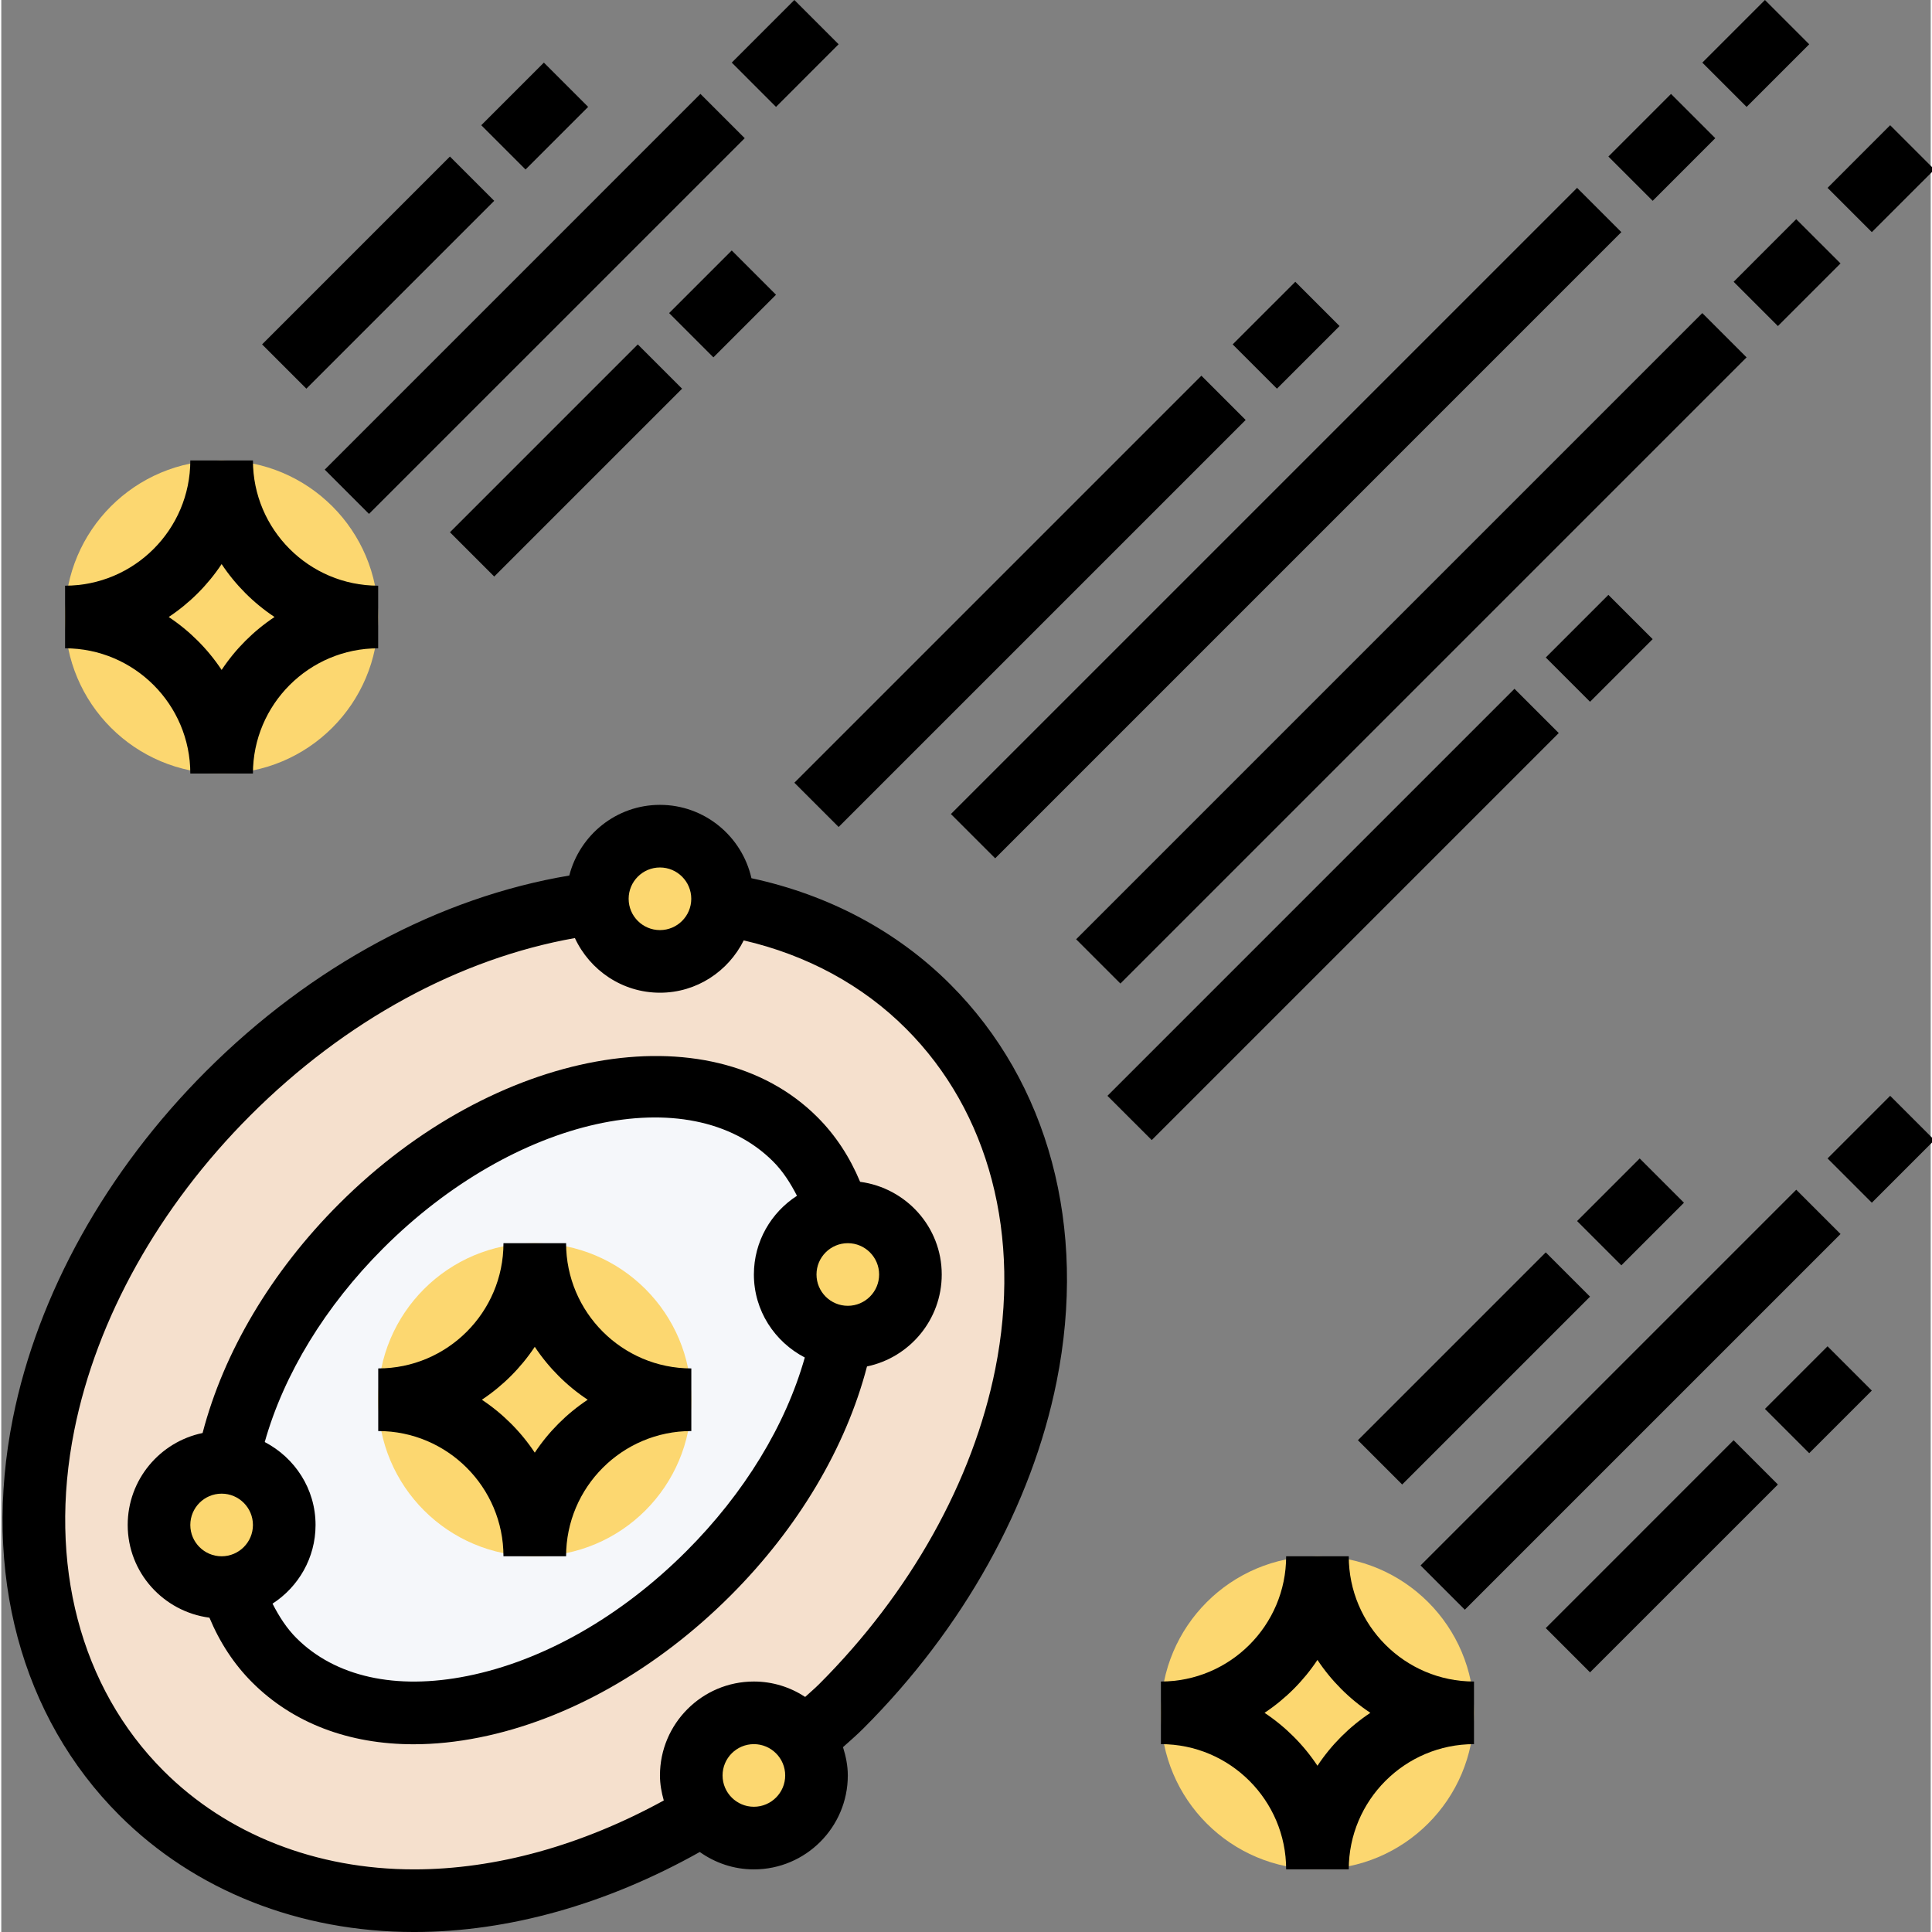 <svg height="493pt" viewBox="0 0 493 493.654" width="493pt" xmlns="http://www.w3.org/2000/svg"><rect x="0" y="0" width="493" height="493.654" fill="#808080" stroke="none"/><path d="m236.781 257.176c-13.922-14-32.16-22.883-52.562-26.09l-31.84-.48c-33.199 4-66.879 21.191-94.398 48.719-24.398 24.402-41.121 54.48-47.199 84.641-7.281 36.641 1.84 70.961 25.039 94.16 17.762 17.77 42.48 27.527 69.68 27.527 24.801 0 50.402-8 74.082-22.32l25.758-18.879c3.199-2.719 6.32-5.512 9.281-8.48 24.398-24.398 41.199-54.48 47.199-84.641 7.359-36.637-1.762-70.957-25.039-94.156zm0 0" fill="#f5e0cd"/><path d="m376.301 437.652c0 22.094-17.91 40-40 40-22.09 0-40-17.906-40-40 0-22.09 17.91-40 40-40 22.09 0 40 17.91 40 40zm0 0" fill="#fcd770"/><path d="m205.34 444.453c1.922 2.641 2.961 5.762 2.961 9.199 0 8.801-7.199 16-16 16-5.199 0-9.762-2.477-12.641-6.32h-.078c-2.082-2.719-3.281-6.078-3.281-9.68 0-8.797 7.199-16 16-16 5.359 0 10.16 2.723 13.039 6.801zm0 0" fill="#fcd770"/><path d="m213.82 309.895c-2.16-7.129-5.68-13.602-10.961-18.809-24.48-24.48-74.16-14.551-110.879 22.168-18.559 18.551-30.238 40.238-34.16 60.48l.961 31.68c2.16 7.129 5.758 13.602 10.961 18.809 24.559 24.48 74.16 14.551 110.957-22.168 18.48-18.555 30.16-40.242 34.16-60.48zm0 0" fill="#f5f7fa"/><g fill="#fcd770"><path d="m184.219 231.094c-.719 8.16-7.598 14.559-15.918 14.559-8.48 0-15.441-6.637-15.922-15.039-.078-.32-.078-.641-.078-.961 0-8.797 7.199-16 16-16s16 7.203 16 16c0 .48 0 .961-.082 1.441zm0 0"/><path d="m176.301 357.652c0 22.094-17.91 40-40 40-22.09 0-40-17.906-40-40 0-22.09 17.91-40 40-40 22.09 0 40 17.91 40 40zm0 0"/><path d="m96.301 157.652c0 22.094-17.91 40-40 40-22.09 0-40-17.906-40-40 0-22.09 17.91-40 40-40 22.09 0 40 17.91 40 40zm0 0"/><path d="m214.859 341.574c-8.16-.719-14.559-7.602-14.559-15.922 0-7.918 5.84-14.559 13.52-15.758.801-.16 1.602-.242 2.48-.242 8.801 0 16 7.203 16 16 0 8.801-7.199 16-16 16-.48 0-.961 0-1.441-.078zm0 0"/><path d="m57.82 373.734c8.082.801 14.48 7.68 14.48 15.918 0 7.922-5.84 14.562-13.52 15.762-.801.16-1.602.238-2.48.238-8.801 0-16-7.199-16-16 0-8.797 7.199-16 16-16 .559 0 1.039 0 1.52.082zm0 0"/></g><path d="m144.316 317.652h-16c0 17.648-14.352 32-32 32v16c17.648 0 32 14.355 32 32h16c0-17.645 14.352-32 32-32v-16c-17.648 0-32-14.352-32-32zm-8 53.523c-3.559-5.363-8.16-9.961-13.52-13.523 5.359-3.559 9.961-8.16 13.52-13.52 3.559 5.359 8.16 9.961 13.52 13.52-5.359 3.562-9.961 8.16-13.52 13.523zm0 0"/><path d="m344.301 397.652h-16c0 17.648-14.352 32-32 32v16c17.648 0 32 14.355 32 32h16c0-17.645 14.352-32 32-32v-16c-17.648 0-32-14.352-32-32zm-8 53.523c-3.559-5.363-8.16-9.961-13.52-13.523 5.359-3.559 9.961-8.16 13.52-13.52 3.559 5.359 8.16 9.961 13.52 13.52-5.359 3.562-9.961 8.16-13.52 13.523zm0 0"/><path d="m48.301 197.652h16c0-17.645 14.352-32 32-32v-16c-17.648 0-32-14.352-32-32h-16c0 17.648-14.352 32-32 32v16c17.648 0 32 14.355 32 32zm8-53.52c3.559 5.359 8.16 9.961 13.52 13.52-5.359 3.562-9.961 8.16-13.52 13.523-3.559-5.363-8.16-9.961-13.52-13.523 5.359-3.559 9.961-8.16 13.52-13.52zm0 0"/><path d="m208.531 285.445c-27.59-27.598-82.43-17.648-122.238 22.176-17.312 17.312-29.48 37.891-34.855 58.535-10.914 2.258-19.137 11.93-19.137 23.496 0 12.168 9.137 22.145 20.887 23.691 2.648 6.344 6.289 11.902 10.914 16.527 10.406 10.406 24.695 15.816 41.238 15.816 5.402 0 11.031-.578 16.855-1.746 22.48-4.496 45.266-17.367 64.145-36.246 17.32-17.32 29.488-37.898 34.863-58.547 10.898-2.277 19.098-11.941 19.098-23.496 0-12.16-9.121-22.117-20.855-23.68-2.648-6.344-6.281-11.902-10.914-16.527zm-160.23 104.207c0-4.414 3.59-8 8-8 4.406 0 8 3.586 8 8 0 4.418-3.594 8-8 8-4.41 0-8-3.582-8-8zm126.727 6.723c-16.672 16.672-36.551 27.992-55.969 31.871-18.246 3.656-33.742.199-43.645-9.695-2.48-2.48-4.426-5.504-6.105-8.793 6.602-4.273 10.992-11.672 10.992-20.105 0-9.238-5.305-17.184-12.984-21.191 4.887-17.336 15.449-34.688 30.281-49.52 33.582-33.574 78.262-43.512 99.613-22.176 2.473 2.473 4.418 5.496 6.098 8.777-6.609 4.262-11.008 11.672-11.008 20.109 0 9.258 5.32 17.211 13.008 21.211-4.895 17.336-15.449 34.68-30.281 49.512zm49.273-70.723c0 4.418-3.594 8-8 8-4.41 0-8-3.582-8-8 0-4.414 3.59-8 8-8 4.406 0 8 3.586 8 8zm0 0"/><path d="m191.676 224.391c-2.414-10.703-11.961-18.738-23.375-18.738-11.168 0-20.504 7.707-23.168 18.059-33.121 5.551-65.848 23.031-92.793 49.977-25.512 25.504-43.047 57-49.375 88.68-7.863 39.328 2.047 76.301 27.191 101.438 19.258 19.25 46 29.848 75.32 29.848 24.105 0 49.207-7.102 73-20.445 3.918 2.781 8.672 4.445 13.824 4.445 13.23 0 24-10.766 24-24 0-2.535-.504-4.934-1.23-7.23 1.75-1.582 3.535-3.105 5.223-4.801 25.512-25.504 43.047-57 49.375-88.68 7.863-39.328-2.047-76.305-27.191-101.441-13.594-13.59-31.062-22.863-50.801-27.109zm-23.375-2.738c4.406 0 8 3.586 8 8 0 4.418-3.594 8-8 8-4.41 0-8-3.582-8-8 0-4.414 3.59-8 8-8zm24 240c-4.41 0-8-3.582-8-8 0-4.414 3.59-8 8-8 4.406 0 8 3.586 8 8 0 4.418-3.594 8-8 8zm61.68-111.848c-5.719 28.617-21.695 57.211-45 80.504-1.16 1.16-2.383 2.184-3.574 3.281-3.777-2.473-8.266-3.938-13.105-3.938-13.23 0-24 10.77-24 24 0 2.227.398 4.344.977 6.395-20.984 11.496-42.898 17.605-63.801 17.605-25.047 0-47.785-8.934-64.008-25.168-21.297-21.285-29.617-52.992-22.824-86.984 5.719-28.613 21.695-57.207 45-80.504 24.273-24.27 53.48-40.086 82.918-45.309 3.816 8.215 12.098 13.965 21.738 13.965 9.398 0 17.473-5.477 21.406-13.367 16.145 3.738 30.379 11.449 41.457 22.535 21.297 21.289 29.609 52.992 22.816 86.984zm0 0"/><path d="m314.641 87.996 16-15.996 11.312 11.312-15.996 16zm0 0"/><path d="m202.645 199.996 104-104 11.312 11.312-104 104zm0 0"/><path d="m394.641 167.996 15.996-15.996 11.316 11.312-16 16zm0 0"/><path d="m282.641 279.996 104-104 11.316 11.312-104 104zm0 0"/><path d="m466.641 48 15.996-16 11.316 11.316-16 15.996zm0 0"/><path d="m442.641 72 15.996-16 11.316 11.312-16 16zm0 0"/><path d="m274.641 239.996 159.996-159.996 11.316 11.312-160 160zm0 0"/><path d="m434.641 16 16-16 11.312 11.316-15.996 15.996zm0 0"/><path d="m410.641 40 16-16 11.312 11.312-15.996 16zm0 0"/><path d="m242.641 207.996 160-159.996 11.312 11.312-159.996 160zm0 0"/><path d="m466.641 295.996 15.996-15.996 11.312 11.312-15.996 16zm0 0"/><path d="m362.641 399.996 96-96.004 11.316 11.316-96.004 96zm0 0"/><path d="m450.641 359.996 15.996-15.996 11.312 11.312-15.996 15.996zm0 0"/><path d="m394.637 416 47.996-48 11.316 11.316-48 47.996zm0 0"/><path d="m402.641 311.996 15.996-15.996 11.312 11.312-15.996 15.996zm0 0"/><path d="m346.637 368 48-48 11.312 11.316-48 47.996zm0 0"/><path d="m186.645 15.996 15.996-15.996 11.312 11.312-15.996 16zm0 0"/><path d="m82.645 119.996 96-96.004 11.316 11.316-96.004 96zm0 0"/><path d="m170.645 79.996 15.996-15.996 11.312 11.312-15.996 15.996zm0 0"/><path d="m114.641 136 47.996-48 11.316 11.316-48 47.996zm0 0"/><path d="m122.645 31.996 15.996-15.996 11.312 11.312-15.996 15.996zm0 0"/><path d="m66.641 88 47.996-48 11.316 11.316-48 47.996zm0 0"/></svg>